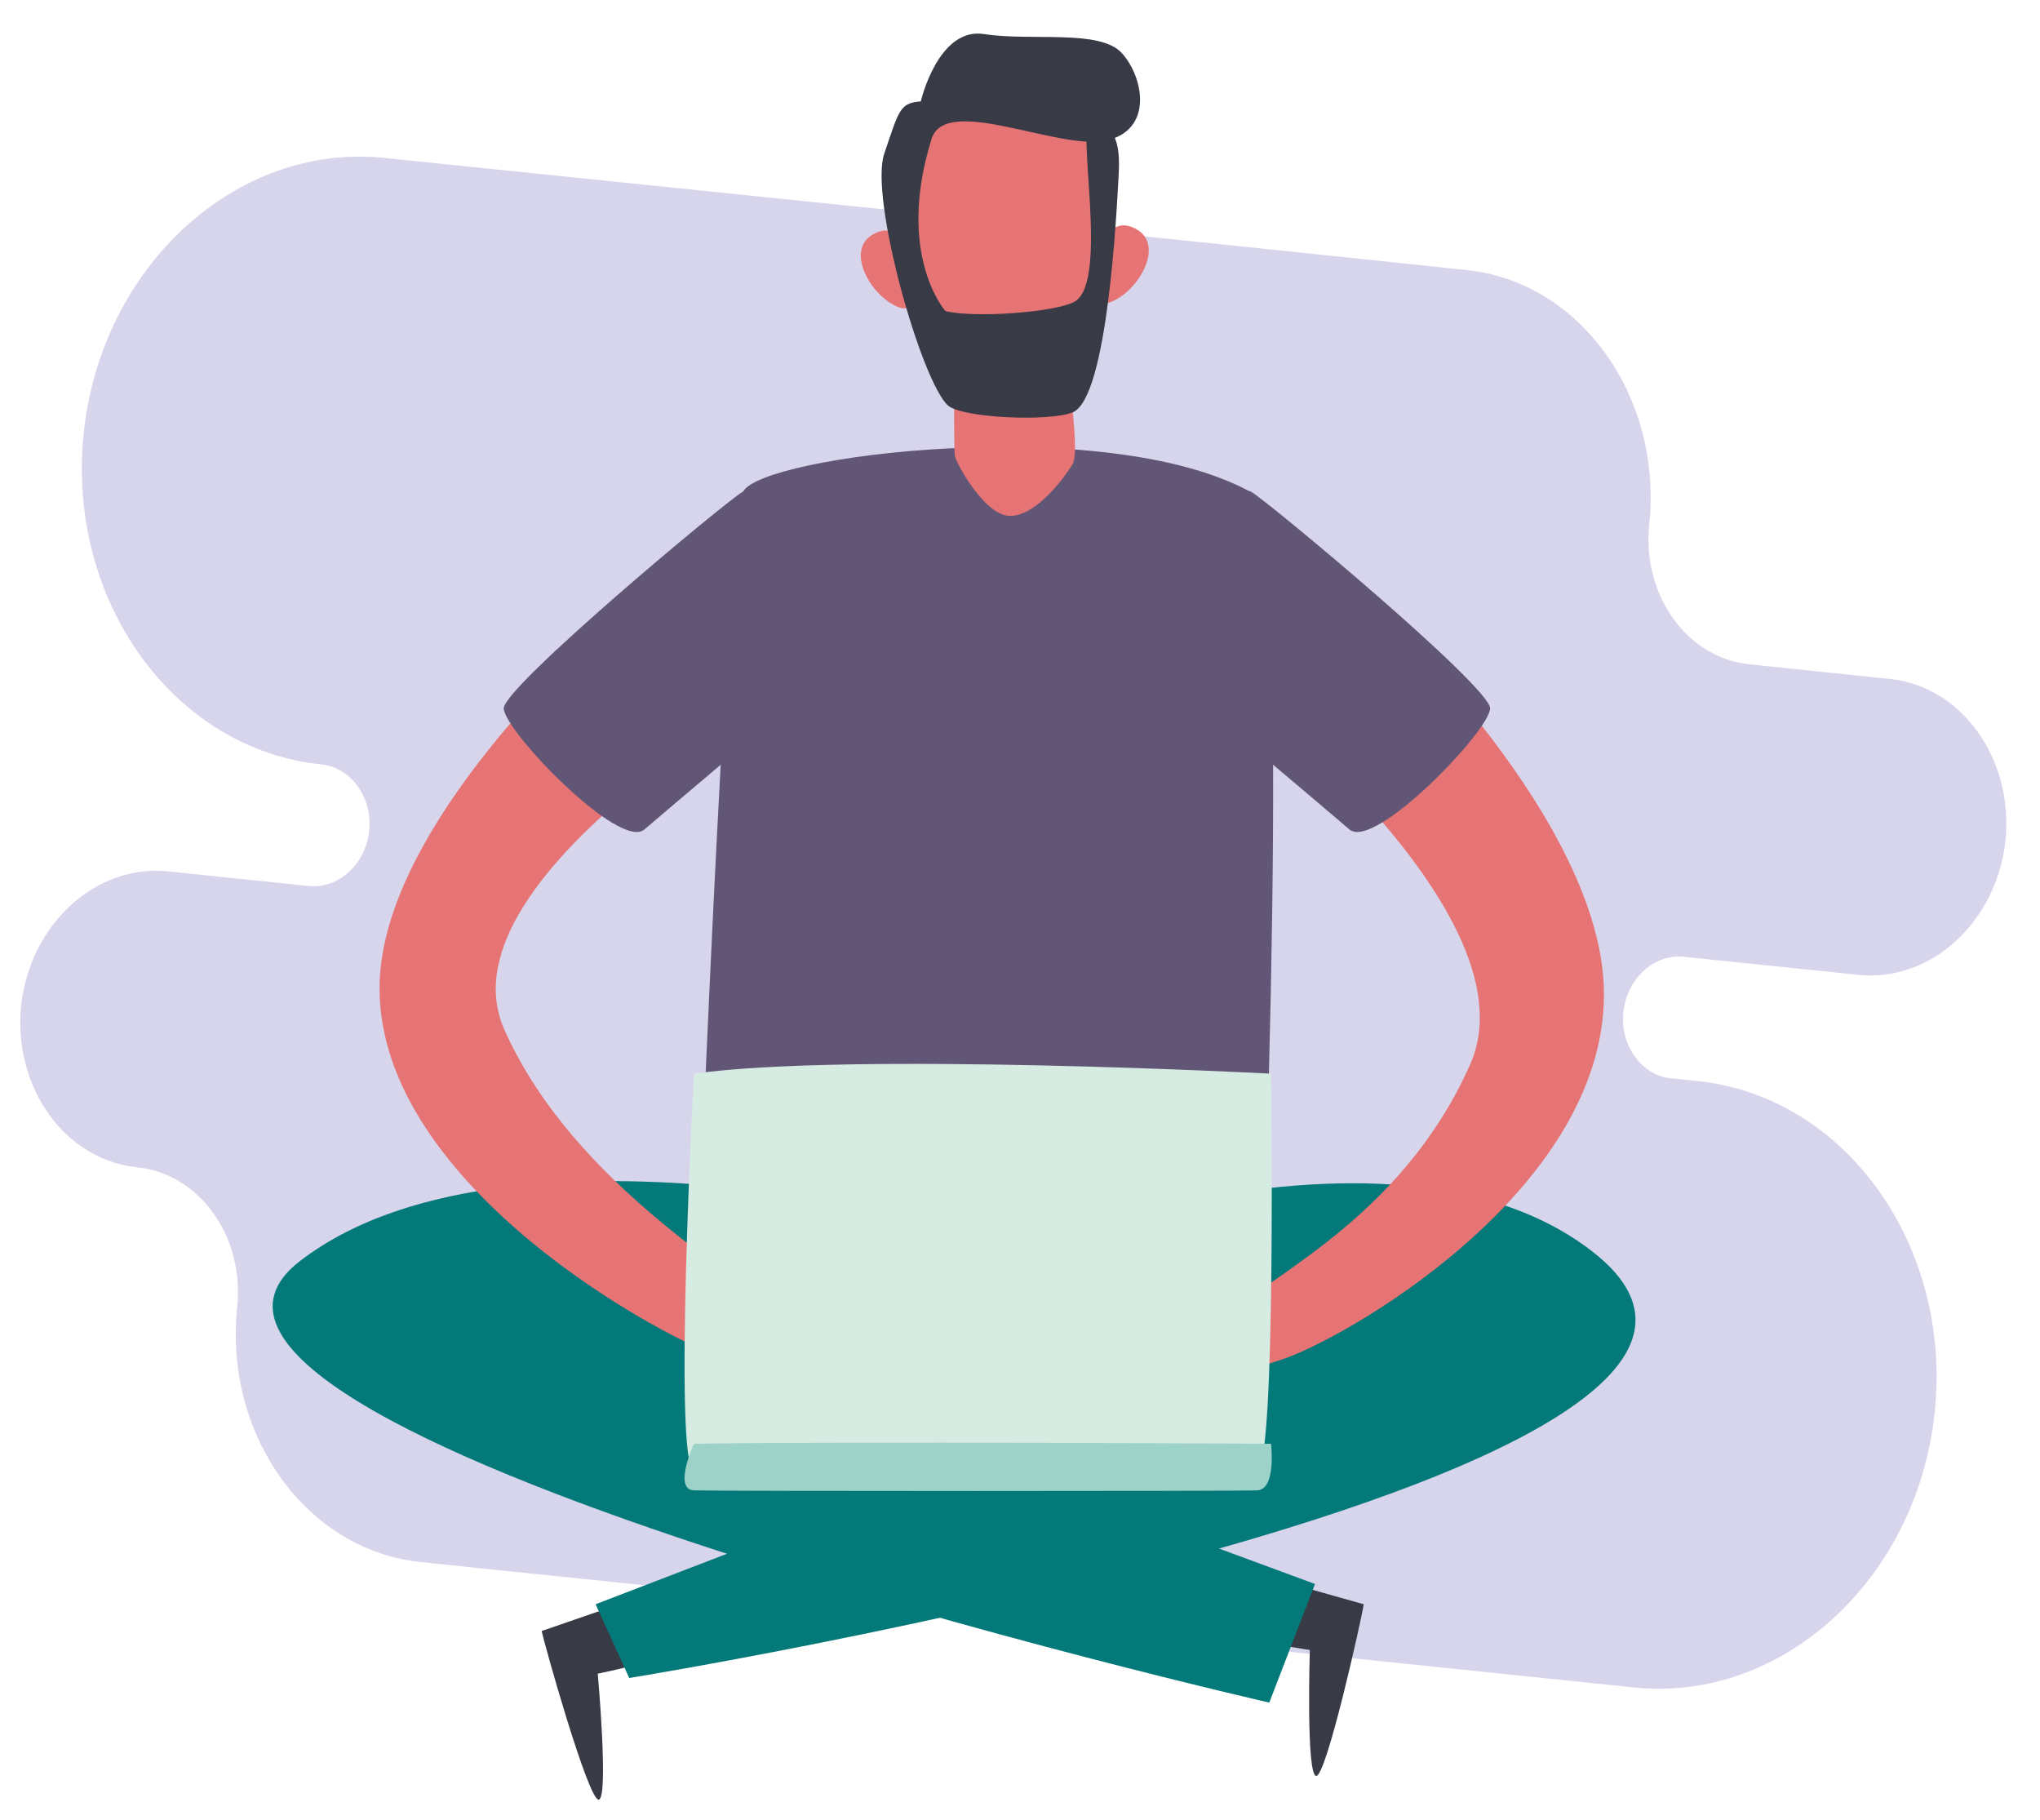 <?xml version="1.0" encoding="utf-8"?>
<!-- Generator: Adobe Illustrator 24.2.1, SVG Export Plug-In . SVG Version: 6.00 Build 0)  -->
<svg version="1.1" id="Capa_1" xmlns="http://www.w3.org/2000/svg" xmlns:xlink="http://www.w3.org/1999/xlink" x="0px" y="0px"
	 viewBox="0 0 473 422" style="enable-background:new 0 0 473 422;" xml:space="preserve">
<style type="text/css">
	.st0{fill-rule:evenodd;clip-rule:evenodd;fill:#D7D5EC;}
	.st1{fill:#E67474;}
	.st2{fill:#383A45;}
	.st3{fill:#047979;}
	.st4{fill:#625676;}
	.st5{fill:#D6EBE1;}
	.st6{fill:#9DD2C9;}
</style>
<path class="st0" d="M89,36.6c-34.3-3.5-65.6,25.2-69.6,63.9l0,0c-4,38.7,20.8,73.2,55.1,76.7l0,0c6.9,0.7,11.9,7.7,11.1,15.4l0,0
	c-0.8,7.7-7.1,13.5-14,12.8L38.9,202c-16.7-1.7-32,12.3-34,31.2l0,0c-1.9,18.8,10.1,35.7,26.9,37.4c14.5,1.5,24.9,16.1,23.2,32.4
	l0,0l0,0c-3.1,29.7,16,56.3,42.4,59.1l14.3,1.5l0,0l211.3,21.8l56,5.8c34.3,3.5,65.6-25.2,69.6-63.9l0,0c4-38.7-20.8-73.2-55.1-76.7
	l-6-0.6c-6.9-0.7-11.9-7.6-11.1-15.4l0,0c0.8-7.7,7.1-13.5,14-12.8l40.6,4.2c16.7,1.7,32-12.3,34-31.2l0,0
	c1.9-18.8-10.1-35.7-26.8-37.4l-32.6-3.4c-14.5-1.5-24.9-16.1-23.2-32.4l0,0l0,0c3.1-29.7-16-56.3-42.4-59
	C293.2,57.6,135.8,41.4,89,36.6z"/>
<g>
	<path class="st1" d="M210.6,58.9c0,0-1.9-8.2-8.3-4.5c-6.3,3.7-0.5,14.2,6,16.8C214.8,73.7,210.6,58.9,210.6,58.9z"/>
	<path class="st1" d="M255.3,57.7c0,0,1.9-8.2,8.3-4.5c6.4,3.7,0.5,14.2-6,16.8C251.1,72.5,255.3,57.7,255.3,57.7z"/>
	<path class="st1" d="M257.2,34.8c0.9,3.2-1.8,50.9-21.7,55.9c-20,4.9-28.3-32.3-26.9-53.9C209.9,15.2,249.7,8.5,257.2,34.8z"/>
	<path class="st2" d="M295.6,366.1l20.6,5.8c-0.5,3.4-8.6,39.7-11,39.8c-2.4,0-1.5-29.2-1.5-29.2s-8.9-1.3-10-2
		C292.6,379.9,295.6,366.1,295.6,366.1z"/>
	<path class="st2" d="M145.9,371.1l-20.3,7c0.7,3.4,10.8,39.2,13.2,39.1c2.4-0.1-0.2-29.2-0.2-29.2s8.8-1.8,9.9-2.6
		C149.6,384.7,145.9,371.1,145.9,371.1z"/>
	<path class="st3" d="M211.5,297.9c0,0,106.7-47.5,157.8-7.7c66.5,51.8-223.4,98.8-223.4,98.8l-7.8-17.1c0,0,196.7-75.6,165.8-63.6
		C273.1,320.1,175.6,340.6,211.5,297.9z"/>
	<path class="st3" d="M240.2,288.7c0,0-119.3-35.8-170.6,3.6c-51.4,39.4,224.7,102.4,224.7,102.4l10.6-27.5c0,0-193.4-71.5-162.8-59
		C190.7,328,276.1,331.4,240.2,288.7z"/>
	<path class="st1" d="M190.7,153.3c0,0-90,48.5-73.8,85.3c16.3,36.8,56.8,57.8,61.9,65.5c5.1,7.7,7.8,19.6,7.8,19.6s-4-4.2-17.9-8.5
		C154.8,311,88,275.2,88,229.1s74.7-105.8,88.2-113.1C189.8,108.7,190.7,153.3,190.7,153.3z"/>
	<path class="st1" d="M278.9,151.8c0,0,78.2,58.1,62,94.9c-16.3,36.8-49.1,49.8-54.2,57.5c-5.1,7.7-7.8,19.6-7.8,19.6
		s4-4.2,17.9-8.5c13.9-4.3,75.1-38.7,75.1-84.8S302.9,123.3,289.4,116C275.7,108.7,278.9,151.8,278.9,151.8z"/>
	<path class="st4" d="M161.2,306.6h131.1c0,0,7.9-187-2.4-192.6c-33.7-18.4-113.6-8.4-117.6,0C168.3,122.4,161.2,306.6,161.2,306.6z
		"/>
	<path class="st5" d="M160.9,248.9c0,0-4.9,90.4,0,92.2c4.9,1.8,126.1,1.7,130.6,0c4.5-1.7,3.2-92.2,3.2-92.2
		S197.4,243.8,160.9,248.9z"/>
	<path class="st6" d="M160.9,334.7c0,0-4.9,10.6,0,10.8c4.9,0.2,126.1,0.2,130.6,0c4.5-0.2,3.2-10.8,3.2-10.8
		S197.4,334.1,160.9,334.7z"/>
	<path class="st1" d="M244.8,68.2c0,0,6.3,35.5,3.9,39.4c-2.4,3.9-8.7,12-14.5,12s-12.4-12-12.8-13.9c-0.4-1.9,0-43,0-43
		S238.1,54.6,244.8,68.2z"/>
	<path class="st2" d="M213.5,23.5c0,0,4-17.3,14.7-15.6c10.8,1.7,26.8-1.2,31.9,4.4c5.1,5.6,7.4,17.9-3.7,20.3
		c-11.1,2.3-37.1-10.8-40.4-0.4c-8.4,26.9,3.2,39.9,3.2,39.9c6.7,1.7,25.7,0.3,30-2.2c8.1-4.7,0-42,3.8-41.5
		c3.9,0.4,6.9,2.2,6.4,11.6s-2.6,52.3-10.7,55.6c-5.5,2.2-25.6,1.3-28.9-1.6c-6.2-5.6-18.2-48-14.8-58.3
		C208.5,25.4,208.6,23.9,213.5,23.5z"/>
	<path class="st4" d="M186.9,160.6c0,0-31.7,26.7-37.5,31.7c-5.8,4.9-32.6-23-32.6-28.1c0-5,51.3-47.8,55.4-50.2
		C176.5,111.5,190.1,138.1,186.9,160.6z"/>
	<path class="st4" d="M275.4,160.6c0,0,31.7,26.7,37.5,31.7c5.8,4.9,32.6-23,32.6-28.1c0-5-51.3-47.8-55.4-50.2
		C285.8,111.5,272.3,138.1,275.4,160.6z"/>
</g>
</svg>

